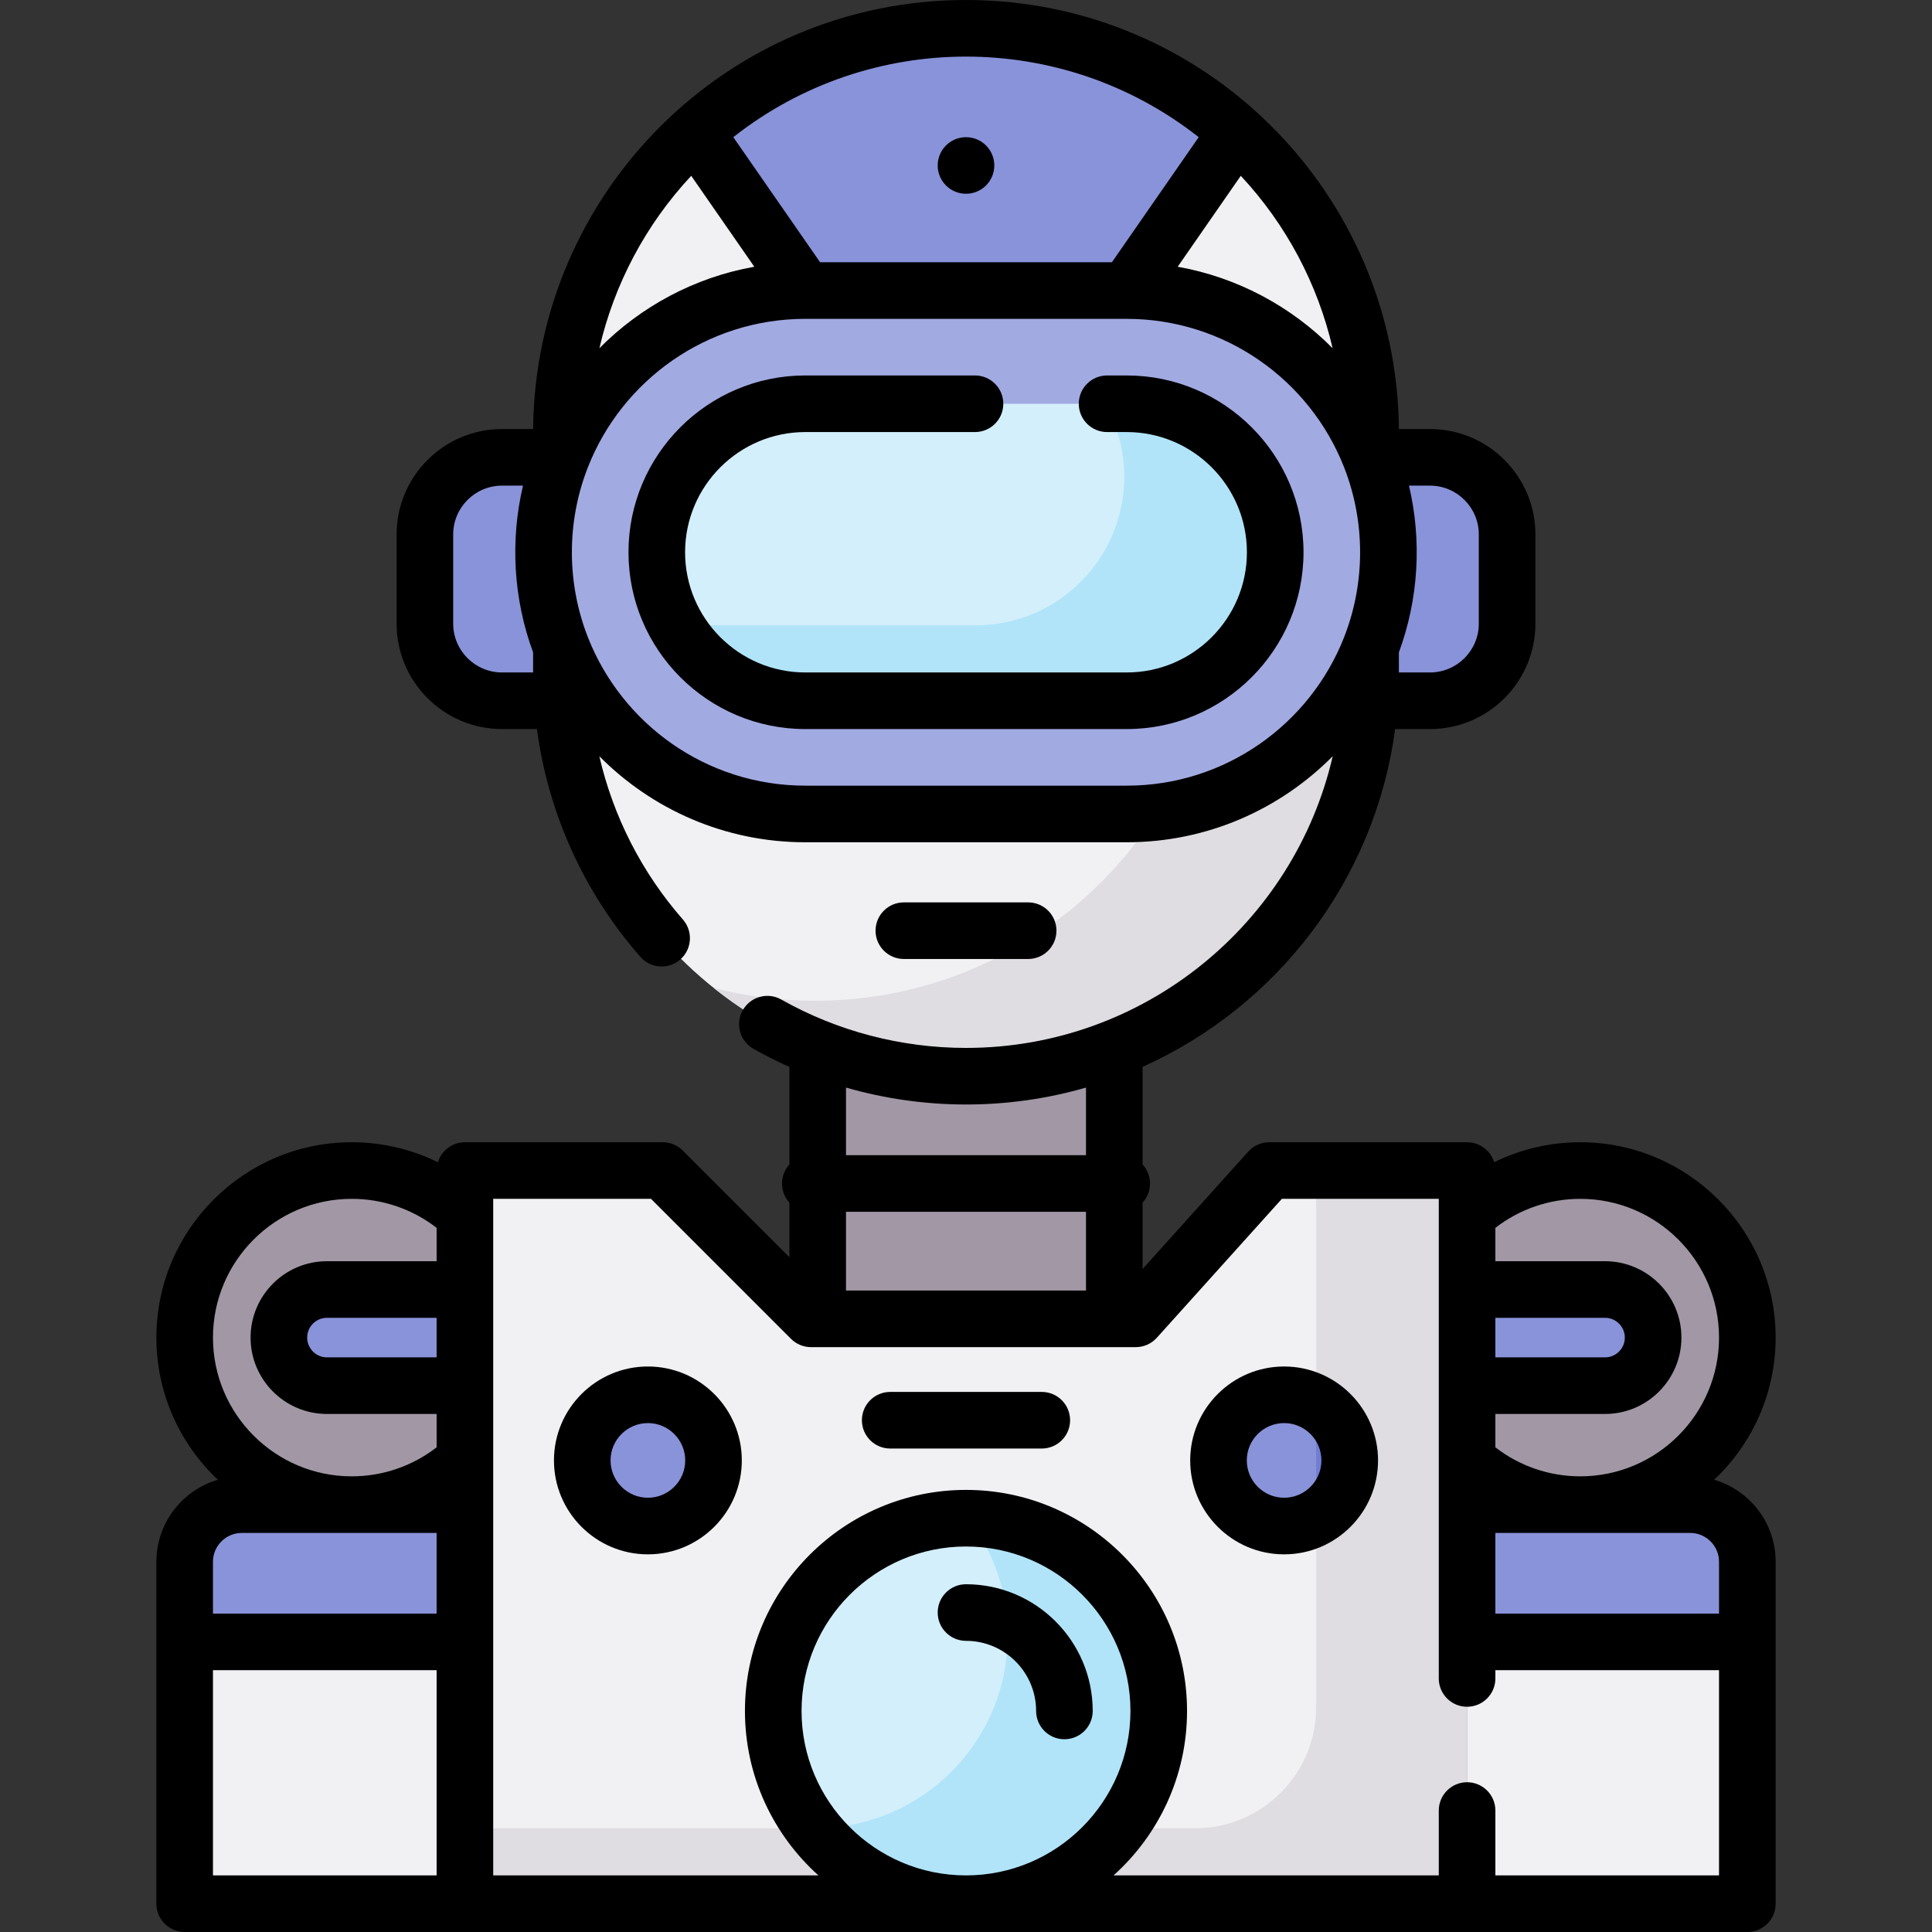 <svg id="Capa_1" enable-background="new 0 0 512 512" height="512" viewBox="0 0 512 512" width="512" xmlns="http://www.w3.org/2000/svg"><rect x="0" y="0" width="512" height="512" fill="#333333" stroke="none"/><path d="m336.37 310.206h52.422v194.294h-265.584v-194.294h52.421l39.299 39.299h86.072z" fill="#f1f1f4"/><path d="m348.792 310.206v142.223c0 17.712-14.358 32.071-32.071 32.071h-193.513v20h265.585v-194.294z" fill="#dfdde2"/><path d="m123.208 398.743h-59.128c-8.362 0-15.141 6.779-15.141 15.141v21.236h74.268v-36.377z" fill="#8993da"/><path d="m48.939 435.12h74.268v69.38h-74.268z" fill="#f1f1f4"/><path d="m388.792 398.743h59.127c8.362 0 15.141 6.779 15.141 15.141v21.236h-74.268z" fill="#8993da"/><path d="m388.792 435.12h74.268v69.38h-74.268z" fill="#f1f1f4"/><path d="m213.409 215.707c-38.241 0-69.353-31.112-69.353-69.354s31.111-69.353 69.353-69.353h85.183c38.241 0 69.353 31.112 69.353 69.354s-31.112 69.354-69.353 69.354h-85.183z" fill="#a2aae2"/><path d="m298.591 185.707h-85.182c-21.734 0-39.353-17.619-39.353-39.353s17.619-39.354 39.353-39.354h85.182c21.734 0 39.353 17.619 39.353 39.353s-17.619 39.354-39.353 39.354z" fill="#d3effb"/><path d="m298.591 107h-5.727c3.234 5.715 5.081 12.318 5.081 19.353 0 21.734-17.619 39.353-39.353 39.353h-79.455c6.757 11.941 19.574 20 34.273 20h85.182c21.734 0 39.353-17.619 39.353-39.353s-17.62-39.353-39.354-39.353z" fill="#b1e4f9"/><path d="m378.964 121.198h-15.74c3.047 7.802 4.72 16.287 4.72 25.155s-1.673 17.353-4.72 25.155v14.198h15.74c11.286 0 20.436-9.149 20.436-20.436v-23.637c-.001-11.286-9.15-20.435-20.436-20.435z" fill="#8993da"/><path d="m144.056 146.353c0-8.868 1.673-17.353 4.72-25.155h-15.74c-11.286 0-20.436 9.149-20.436 20.436v23.637c0 11.286 9.149 20.436 20.436 20.436h15.74v-14.198c-3.047-7.803-4.72-16.288-4.72-25.156z" fill="#8993da"/><path d="m148.776 114.724v6.474c10.093-25.843 35.26-44.198 64.633-44.198l-29.13-41.982c-21.798 19.626-35.503 48.065-35.503 79.706z" fill="#f1f1f4"/><path d="m298.591 77 29.13-41.982c-18.998-17.107-44.143-27.518-71.721-27.518s-52.724 10.411-71.722 27.518l29.131 41.982z" fill="#8993da"/><path d="m363.224 114.724v6.474c-10.093-25.843-35.26-44.198-64.633-44.198l29.13-41.982c21.798 19.626 35.503 48.065 35.503 79.706z" fill="#f1f1f4"/><path d="m298.591 215.707h-85.183c-29.373 0-54.54-18.355-64.633-44.198v6.474c0 59.218 48.006 107.224 107.224 107.224s107.224-48.006 107.224-107.224v-6.474c-10.092 25.842-35.259 44.198-64.632 44.198z" fill="#f1f1f4"/><path d="m306.674 215.238c-19.002 30.029-52.509 49.968-90.673 49.968-9.274 0-18.274-1.178-26.857-3.391 18.332 14.639 41.572 23.391 66.857 23.391 59.218 0 107.224-48.006 107.224-107.224v-6.474c-9.155 23.438-30.707 40.717-56.551 43.73z" fill="#dfdde2"/><path d="m256 285.206c-13.873 0-27.13-2.635-39.299-7.43v71.729h78.598v-71.729c-12.169 4.796-25.426 7.43-39.299 7.43z" fill="#a298a5"/><path d="m123.208 321.922c-7.888-7.273-18.425-11.716-30-11.716-24.449 0-44.268 19.82-44.268 44.268 0 24.449 19.82 44.268 44.268 44.268 11.575 0 22.112-4.443 30-11.716z" fill="#a298a5"/><path d="m418.793 310.206c-11.575 0-22.112 4.443-30 11.716v65.104c7.888 7.273 18.425 11.716 30 11.716 24.449 0 44.268-19.82 44.268-44.268s-19.82-44.268-44.268-44.268z" fill="#a298a5"/><circle cx="256" cy="453.42" fill="#d3effb" r="51.08"/><path d="m256.542 402.344c6.609 8.609 10.538 19.384 10.538 31.077 0 28.211-22.869 51.08-51.08 51.08-.181 0-.361-.001-.542-.003 9.337 12.161 24.024 20.002 40.542 20.002 28.21 0 51.08-22.869 51.08-51.08 0-28.029-22.577-50.786-50.538-51.076z" fill="#b1e4f9"/><circle cx="340.304" cy="387.026" fill="#8993da" r="17.392"/><path d="m348.792 371.843v30.366c5.313-2.976 8.903-8.66 8.903-15.183s-3.59-12.207-8.903-15.183z" fill="#707dd3"/><g fill="#8993da"><circle cx="171.696" cy="387.026" r="17.392"/><path d="m425.353 367.217h-36.561v-25.485h36.561c7.037 0 12.742 5.705 12.742 12.742 0 7.038-5.705 12.743-12.742 12.743z"/><path d="m86.647 367.217h36.561v-25.485h-36.561c-7.037 0-12.742 5.705-12.742 12.742 0 7.038 5.705 12.743 12.742 12.743z"/></g><path d="m298.591 99.5h-5.205c-4.142 0-7.5 3.358-7.5 7.5s3.358 7.5 7.5 7.5h5.205c17.564 0 31.853 14.29 31.853 31.854s-14.289 31.854-31.853 31.854h-85.183c-17.564 0-31.853-14.29-31.853-31.854s14.289-31.854 31.853-31.854h44.978c4.142 0 7.5-3.358 7.5-7.5s-3.358-7.5-7.5-7.5h-44.978c-25.835 0-46.853 21.019-46.853 46.854s21.018 46.854 46.853 46.854h85.183c25.835 0 46.853-21.019 46.853-46.854s-21.018-46.854-46.853-46.854z"/><path d="m272.471 254.141c4.142 0 7.5-3.358 7.5-7.5s-3.358-7.5-7.5-7.5h-32.941c-4.142 0-7.5 3.358-7.5 7.5s3.358 7.5 7.5 7.5z"/><circle cx="256" cy="43.852" r="7.5"/><path d="m470.561 354.475c0-28.545-23.223-51.769-51.768-51.769-8.006 0-15.793 1.835-22.83 5.295-.942-3.066-3.796-5.295-7.17-5.295h-52.422c-2.126 0-4.152.902-5.575 2.482l-27.997 31.107v-17.59c2.625-2.865 2.626-7.263 0-10.129v-25.853c35.568-15.954 61.591-49.51 66.919-89.516h9.246c15.404 0 27.936-12.532 27.936-27.936v-23.637c0-15.404-12.532-27.936-27.936-27.936h-8.245c-.563-62.546-51.399-113.698-114.719-113.698-63.301 0-114.156 51.13-114.718 113.698h-8.245c-15.404 0-27.936 12.532-27.936 27.936v23.637c0 15.404 12.532 27.936 27.936 27.936h9.253c2.978 22.284 12.451 43.302 27.409 60.367 2.739 3.124 7.478 3.418 10.584.696 3.115-2.73 3.426-7.469.696-10.584-10.924-12.462-18.482-27.351-22.153-43.282 13.937 14.073 33.26 22.803 54.583 22.803h85.183c21.328 0 40.655-8.734 54.593-22.812-10.197 44.232-49.9 77.312-97.184 77.312-17.17 0-34.098-4.433-48.953-12.82-3.608-2.039-8.182-.764-10.218 2.843s-.764 8.182 2.843 10.218c3.102 1.752 6.283 3.352 9.529 4.801v25.827c-2.625 2.865-2.626 7.263 0 10.129v14.466l-28.269-28.269c-1.406-1.407-3.314-2.197-5.303-2.197h-52.422c-3.375 0-6.229 2.229-7.17 5.295-7.037-3.461-14.823-5.295-22.829-5.295-28.545 0-51.769 23.223-51.769 51.769 0 14.831 6.269 28.226 16.297 37.673-9.406 2.75-16.297 11.453-16.297 21.736v90.616c0 4.142 3.358 7.5 7.5 7.5h414.121c4.142 0 7.5-3.358 7.5-7.5 0-7.938 0-78.436 0-90.616 0-10.283-6.891-18.986-16.297-21.736 10.027-9.446 16.297-22.841 16.297-37.672zm-78.662-212.841v23.637c0 7.133-5.803 12.936-12.936 12.936h-8.241c.001-.533.001 1.268.001-5.322 5.242-14.207 6.098-29.675 2.674-44.187h5.566c7.134 0 12.936 5.803 12.936 12.936zm-38.743-49.351c-10.923-11.022-25.151-18.763-41.056-21.595l16.719-24.094c12.027 12.87 20.395 28.674 24.337 45.689zm-35.487-55.933-23.002 33.15h-77.333l-23.002-33.15c36.137-28.47 87.206-28.464 123.337 0zm-134.487 10.244 16.719 24.094c-15.905 2.832-30.133 10.573-41.056 21.595 3.941-17.015 12.309-32.819 24.337-45.689zm-50.146 131.613c-7.133 0-12.936-5.803-12.936-12.936v-23.637c0-7.133 5.803-12.936 12.936-12.936h5.566c-3.42 14.493-2.575 29.961 2.674 44.187 0 6.136 0 4.876.001 5.322zm165.555 30h-85.183c-26.142 0-48.548-16.302-57.587-39.274-.035-.097-.073-.192-.112-.287-5.452-14.064-5.628-30.067 0-44.585.039-.095.077-.19.112-.287 9.03-22.95 31.401-39.243 57.511-39.274.115.001-1.206 0 85.251 0 25.857 0 48.445 16.021 57.593 39.274.035.097.073.192.112.287 5.452 14.064 5.628 30.067 0 44.585-.039.095-.077.19-.112.287-9.037 22.971-31.443 39.274-57.585 39.274zm156.97 146.268c0 20.274-16.494 36.768-36.768 36.768-8.202 0-16.079-2.71-22.5-7.687v-8.839h29.061c11.162 0 20.242-9.081 20.242-20.242s-9.081-20.242-20.242-20.242h-29.061v-8.839c6.421-4.977 14.298-7.687 22.5-7.687 20.273-.001 36.768 16.493 36.768 36.768zm-59.269-5.243h29.061c2.891 0 5.242 2.352 5.242 5.242s-2.352 5.242-5.242 5.242h-29.061zm-172.091-28.091h63.598v20.864h-63.598zm63.598-32.918v17.917h-63.598v-17.919c20.773 5.976 42.886 5.986 63.598.002zm-172.091 71.494h-29.061c-2.891 0-5.242-2.352-5.242-5.242s2.352-5.242 5.242-5.242h29.061zm-59.269-5.242c0-20.274 16.494-36.769 36.769-36.769 8.202 0 16.078 2.71 22.5 7.687v8.84h-29.061c-11.162 0-20.242 9.081-20.242 20.242s9.081 20.242 20.242 20.242h29.061v8.839c-6.421 4.977-14.297 7.687-22.5 7.687-20.274 0-36.769-16.494-36.769-36.768zm0 59.409c0-4.213 3.428-7.641 7.641-7.641h51.627v21.377h-59.268zm0 28.736h59.268v54.38h-59.268zm155.981 10.8c0-24.03 19.55-43.58 43.58-43.58s43.58 19.55 43.58 43.58-19.55 43.58-43.58 43.58-43.58-19.55-43.58-43.58zm243.141 43.58h-59.268v-17.19c0-4.142-3.358-7.5-7.5-7.5s-7.5 3.358-7.5 7.5v17.19h-86.187c11.948-10.732 19.474-26.293 19.474-43.58 0-32.301-26.279-58.58-58.58-58.58s-58.58 26.279-58.58 58.58c0 17.286 7.526 32.848 19.474 43.58h-86.187v-179.294h41.815l37.102 37.102c1.406 1.407 3.314 2.197 5.303 2.197h86.072c2.126 0 4.152-.902 5.575-2.482l33.136-36.816h41.582v127.103c0 4.142 3.358 7.5 7.5 7.5s7.5-3.358 7.5-7.5v-2.19h59.268v54.38zm-7.642-90.757c4.213 0 7.641 3.428 7.641 7.641v13.736h-59.268v-21.377z"/><path d="m340.304 362.134c-13.726 0-24.892 11.167-24.892 24.892s11.167 24.892 24.892 24.892 24.892-11.167 24.892-24.892-11.167-24.892-24.892-24.892zm0 34.783c-5.455 0-9.892-4.438-9.892-9.892s4.438-9.892 9.892-9.892 9.892 4.438 9.892 9.892-4.438 9.892-9.892 9.892z"/><path d="m171.696 362.134c-13.725 0-24.892 11.167-24.892 24.892s11.167 24.892 24.892 24.892c13.726 0 24.892-11.167 24.892-24.892s-11.167-24.892-24.892-24.892zm0 34.783c-5.454 0-9.892-4.438-9.892-9.892s4.438-9.892 9.892-9.892c5.455 0 9.892 4.438 9.892 9.892s-4.438 9.892-9.892 9.892z"/><path d="m289.58 453.42c0-18.516-15.064-33.58-33.58-33.58-4.142 0-7.5 3.358-7.5 7.5s3.358 7.5 7.5 7.5c10.245 0 18.58 8.335 18.58 18.58 0 4.142 3.358 7.5 7.5 7.5s7.5-3.357 7.5-7.5z"/><path d="m276.088 368.876h-40.176c-4.142 0-7.5 3.358-7.5 7.5s3.358 7.5 7.5 7.5h40.176c4.142 0 7.5-3.358 7.5-7.5s-3.358-7.5-7.5-7.5z"/></svg>